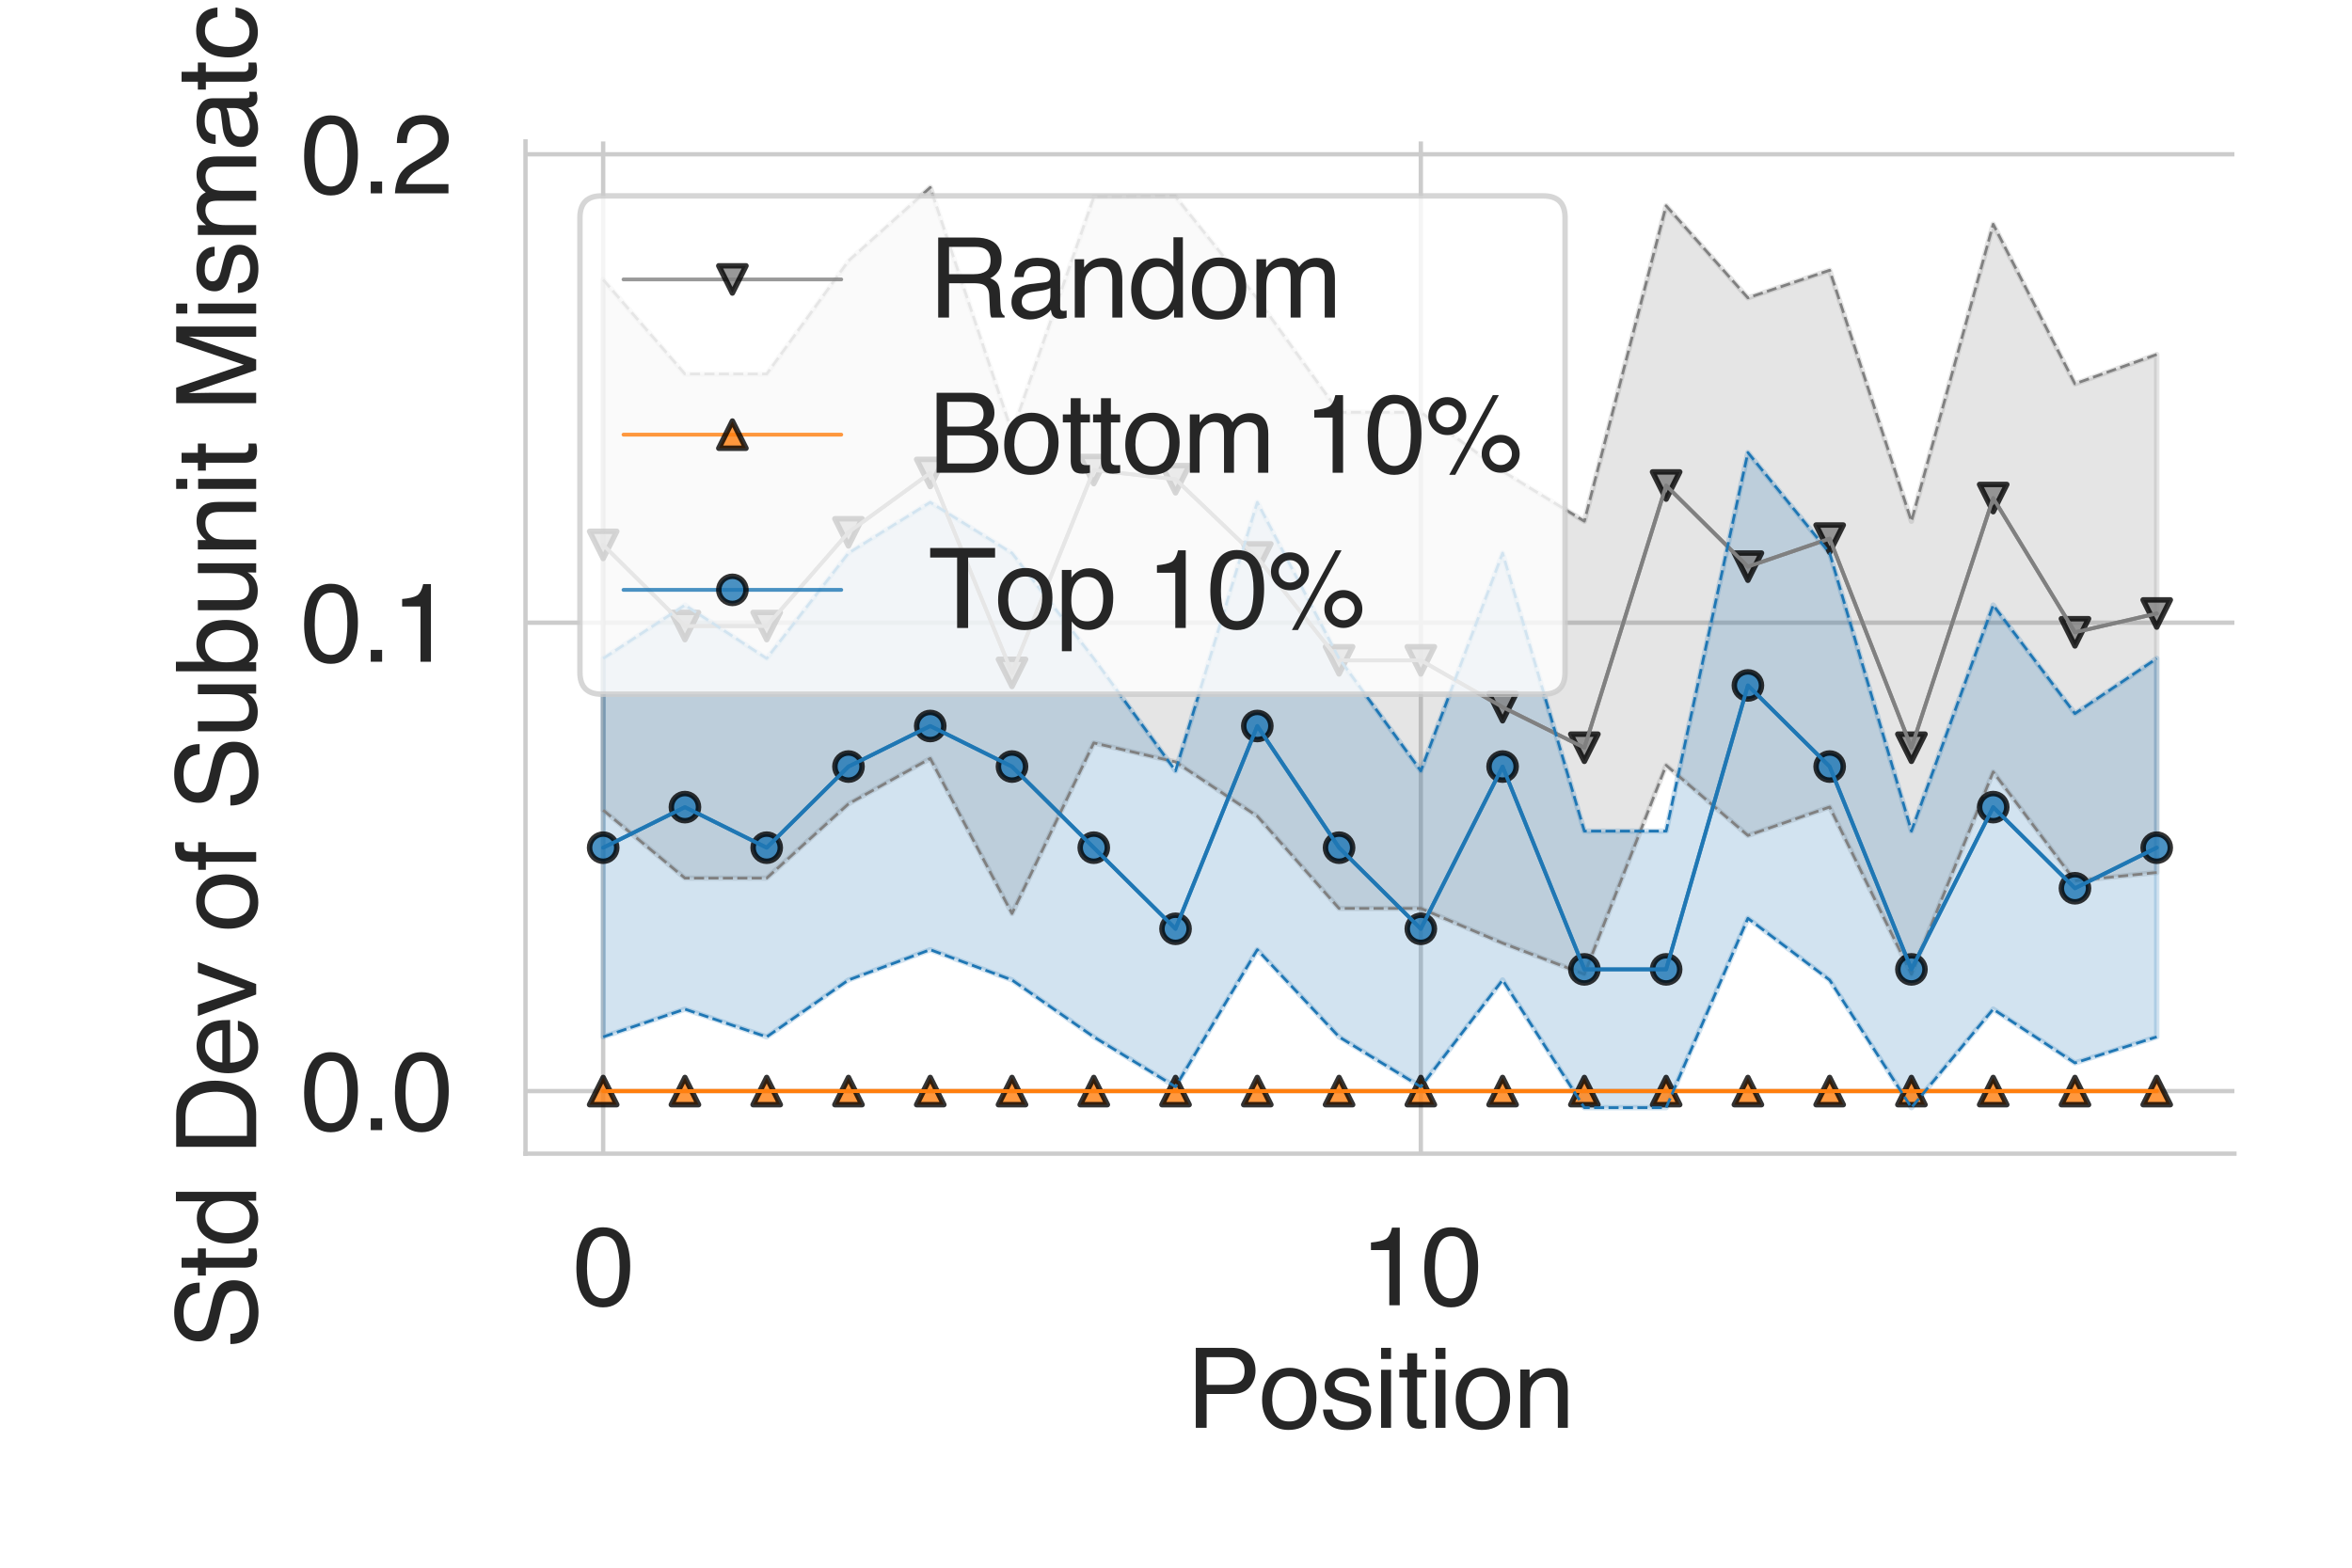 <?xml version="1.0" encoding="utf-8" standalone="no"?>
<!DOCTYPE svg PUBLIC "-//W3C//DTD SVG 1.1//EN"
  "http://www.w3.org/Graphics/SVG/1.1/DTD/svg11.dtd">
<svg height="288pt" version="1.1" viewBox="0 0 432 288" width="432pt" xmlns="http://www.w3.org/2000/svg" xmlns:xlink="http://www.w3.org/1999/xlink">
 <defs>
  <style type="text/css">*{stroke-linecap:butt;stroke-linejoin:round;}</style>
 </defs>
 <g id="figure_1">
  <g id="patch_1">
   <path d="M 0 288 
L 432 288 
L 432 0 
L 0 0 
z
" style="fill:#ffffff;"/>
  </g>
  <g id="axes_1">
   <g id="patch_2">
    <path d="M 96.52 211.94 
L 410.4 211.94 
L 410.4 25.986 
L 96.52 25.986 
z
" style="fill:#ffffff;"/>
   </g>
   <g id="matplotlib.axis_1">
    <g id="xtick_1">
     <g id="line2d_1">
      <path clip-path="url(#pa70cf678f8)" d="M 110.787 211.94 
L 110.787 25.986 
" style="fill:none;stroke:#cccccc;stroke-linecap:round;stroke-width:0.8;"/>
     </g>
     <g id="text_1">
      <!-- 0 -->
      <g style="fill:#262626;" transform="translate(105.226 239.787)scale(0.2 -0.2)">
       <defs>
        <path d="M 1731 4475 
Q 2600 4475 2988 3759 
Q 3288 3206 3288 2244 
Q 3288 1331 3016 734 
Q 2622 -122 1728 -122 
Q 922 -122 528 578 
Q 200 1163 200 2147 
Q 200 2909 397 3456 
Q 766 4475 1731 4475 
z
M 1725 391 
Q 2163 391 2422 778 
Q 2681 1166 2681 2222 
Q 2681 2984 2493 3476 
Q 2306 3969 1766 3969 
Q 1269 3969 1039 3501 
Q 809 3034 809 2125 
Q 809 1441 956 1025 
Q 1181 391 1725 391 
z
" id="Helvetica-30" transform="scale(0.016)"/>
       </defs>
       <use xlink:href="#Helvetica-30"/>
      </g>
     </g>
    </g>
    <g id="xtick_2">
     <g id="line2d_2">
      <path clip-path="url(#pa70cf678f8)" d="M 260.969 211.94 
L 260.969 25.986 
" style="fill:none;stroke:#cccccc;stroke-linecap:round;stroke-width:0.8;"/>
     </g>
     <g id="text_2">
      <!-- 10 -->
      <g style="fill:#262626;" transform="translate(249.847 239.787)scale(0.2 -0.2)">
       <defs>
        <path d="M 613 3169 
L 613 3600 
Q 1222 3659 1462 3798 
Q 1703 3938 1822 4456 
L 2266 4456 
L 2266 0 
L 1666 0 
L 1666 3169 
L 613 3169 
z
" id="Helvetica-31" transform="scale(0.016)"/>
       </defs>
       <use xlink:href="#Helvetica-31"/>
       <use x="55.615" xlink:href="#Helvetica-30"/>
      </g>
     </g>
    </g>
    <g id="text_3">
     <!-- Position -->
     <g style="fill:#262626;" transform="translate(217.885 262.303)scale(0.2 -0.2)">
      <defs>
       <path d="M 547 4591 
L 2613 4591 
Q 3225 4591 3600 4245 
Q 3975 3900 3975 3275 
Q 3975 2738 3640 2339 
Q 3306 1941 2613 1941 
L 1169 1941 
L 1169 0 
L 547 0 
L 547 4591 
z
M 3347 3272 
Q 3347 3778 2972 3959 
Q 2766 4056 2406 4056 
L 1169 4056 
L 1169 2466 
L 2406 2466 
Q 2825 2466 3086 2644 
Q 3347 2822 3347 3272 
z
" id="Helvetica-50" transform="scale(0.016)"/>
       <path d="M 1741 363 
Q 2300 363 2508 786 
Q 2716 1209 2716 1728 
Q 2716 2197 2566 2491 
Q 2328 2953 1747 2953 
Q 1231 2953 997 2559 
Q 763 2166 763 1609 
Q 763 1075 997 719 
Q 1231 363 1741 363 
z
M 1763 3444 
Q 2409 3444 2856 3012 
Q 3303 2581 3303 1744 
Q 3303 934 2909 406 
Q 2516 -122 1688 -122 
Q 997 -122 590 345 
Q 184 813 184 1600 
Q 184 2444 612 2944 
Q 1041 3444 1763 3444 
z
M 1744 3428 
L 1744 3428 
z
" id="Helvetica-6f" transform="scale(0.016)"/>
       <path d="M 747 1050 
Q 772 769 888 619 
Q 1100 347 1625 347 
Q 1938 347 2175 483 
Q 2413 619 2413 903 
Q 2413 1119 2222 1231 
Q 2100 1300 1741 1391 
L 1294 1503 
Q 866 1609 663 1741 
Q 300 1969 300 2372 
Q 300 2847 642 3140 
Q 984 3434 1563 3434 
Q 2319 3434 2653 2991 
Q 2863 2709 2856 2384 
L 2325 2384 
Q 2309 2575 2191 2731 
Q 1997 2953 1519 2953 
Q 1200 2953 1036 2831 
Q 872 2709 872 2509 
Q 872 2291 1088 2159 
Q 1213 2081 1456 2022 
L 1828 1931 
Q 2434 1784 2641 1647 
Q 2969 1431 2969 969 
Q 2969 522 2630 197 
Q 2291 -128 1597 -128 
Q 850 -128 539 211 
Q 228 550 206 1050 
L 747 1050 
z
M 1578 3428 
L 1578 3428 
z
" id="Helvetica-73" transform="scale(0.016)"/>
       <path d="M 413 3331 
L 984 3331 
L 984 0 
L 413 0 
L 413 3331 
z
M 413 4591 
L 984 4591 
L 984 3953 
L 413 3953 
L 413 4591 
z
" id="Helvetica-69" transform="scale(0.016)"/>
       <path d="M 525 4281 
L 1094 4281 
L 1094 3347 
L 1628 3347 
L 1628 2888 
L 1094 2888 
L 1094 703 
Q 1094 528 1213 469 
Q 1278 434 1431 434 
Q 1472 434 1519 436 
Q 1566 438 1628 444 
L 1628 0 
Q 1531 -28 1426 -40 
Q 1322 -53 1200 -53 
Q 806 -53 665 148 
Q 525 350 525 672 
L 525 2888 
L 72 2888 
L 72 3347 
L 525 3347 
L 525 4281 
z
" id="Helvetica-74" transform="scale(0.016)"/>
       <path d="M 413 3347 
L 947 3347 
L 947 2872 
Q 1184 3166 1450 3294 
Q 1716 3422 2041 3422 
Q 2753 3422 3003 2925 
Q 3141 2653 3141 2147 
L 3141 0 
L 2569 0 
L 2569 2109 
Q 2569 2416 2478 2603 
Q 2328 2916 1934 2916 
Q 1734 2916 1606 2875 
Q 1375 2806 1200 2600 
Q 1059 2434 1017 2257 
Q 975 2081 975 1753 
L 975 0 
L 413 0 
L 413 3347 
z
M 1734 3428 
L 1734 3428 
z
" id="Helvetica-6e" transform="scale(0.016)"/>
      </defs>
      <use xlink:href="#Helvetica-50"/>
      <use x="66.699" xlink:href="#Helvetica-6f"/>
      <use x="122.314" xlink:href="#Helvetica-73"/>
      <use x="172.314" xlink:href="#Helvetica-69"/>
      <use x="194.531" xlink:href="#Helvetica-74"/>
      <use x="222.314" xlink:href="#Helvetica-69"/>
      <use x="244.531" xlink:href="#Helvetica-6f"/>
      <use x="300.146" xlink:href="#Helvetica-6e"/>
     </g>
    </g>
   </g>
   <g id="matplotlib.axis_2">
    <g id="ytick_1">
     <g id="line2d_3">
      <path clip-path="url(#pa70cf678f8)" d="M 96.52 200.44 
L 410.4 200.44 
" style="fill:none;stroke:#cccccc;stroke-linecap:round;stroke-width:0.8;"/>
     </g>
     <g id="text_4">
      <!-- 0.0 -->
      <g style="fill:#262626;" transform="translate(55.22 207.614)scale(0.2 -0.2)">
       <defs>
        <path d="M 547 681 
L 1200 681 
L 1200 0 
L 547 0 
L 547 681 
z
" id="Helvetica-2e" transform="scale(0.016)"/>
       </defs>
       <use xlink:href="#Helvetica-30"/>
       <use x="55.615" xlink:href="#Helvetica-2e"/>
       <use x="83.398" xlink:href="#Helvetica-30"/>
      </g>
     </g>
    </g>
    <g id="ytick_2">
     <g id="line2d_4">
      <path clip-path="url(#pa70cf678f8)" d="M 96.52 114.393 
L 410.4 114.393 
" style="fill:none;stroke:#cccccc;stroke-linecap:round;stroke-width:0.8;"/>
     </g>
     <g id="text_5">
      <!-- 0.1 -->
      <g style="fill:#262626;" transform="translate(55.22 121.566)scale(0.2 -0.2)">
       <use xlink:href="#Helvetica-30"/>
       <use x="55.615" xlink:href="#Helvetica-2e"/>
       <use x="83.398" xlink:href="#Helvetica-31"/>
      </g>
     </g>
    </g>
    <g id="ytick_3">
     <g id="line2d_5">
      <path clip-path="url(#pa70cf678f8)" d="M 96.52 28.346 
L 410.4 28.346 
" style="fill:none;stroke:#cccccc;stroke-linecap:round;stroke-width:0.8;"/>
     </g>
     <g id="text_6">
      <!-- 0.2 -->
      <g style="fill:#262626;" transform="translate(55.22 35.519)scale(0.2 -0.2)">
       <defs>
        <path d="M 200 0 
Q 231 578 439 1006 
Q 647 1434 1250 1784 
L 1850 2131 
Q 2253 2366 2416 2531 
Q 2672 2791 2672 3125 
Q 2672 3516 2437 3745 
Q 2203 3975 1813 3975 
Q 1234 3975 1013 3538 
Q 894 3303 881 2888 
L 309 2888 
Q 319 3472 525 3841 
Q 891 4491 1816 4491 
Q 2584 4491 2939 4075 
Q 3294 3659 3294 3150 
Q 3294 2613 2916 2231 
Q 2697 2009 2131 1694 
L 1703 1456 
Q 1397 1288 1222 1134 
Q 909 863 828 531 
L 3272 531 
L 3272 0 
L 200 0 
z
" id="Helvetica-32" transform="scale(0.016)"/>
       </defs>
       <use xlink:href="#Helvetica-30"/>
       <use x="55.615" xlink:href="#Helvetica-2e"/>
       <use x="83.398" xlink:href="#Helvetica-32"/>
      </g>
     </g>
    </g>
    <g id="text_7">
     <!-- Std Dev of Subunit Mismatch -->
     <g style="fill:#262626;" transform="translate(47.051 247.902)rotate(-90)scale(0.2 -0.2)">
      <defs>
       <path d="M 894 1481 
Q 916 1091 1078 847 
Q 1388 391 2169 391 
Q 2519 391 2806 491 
Q 3363 684 3363 1184 
Q 3363 1559 3128 1719 
Q 2891 1875 2384 1991 
L 1763 2131 
Q 1153 2269 900 2434 
Q 463 2722 463 3294 
Q 463 3913 891 4309 
Q 1319 4706 2103 4706 
Q 2825 4706 3329 4357 
Q 3834 4009 3834 3244 
L 3250 3244 
Q 3203 3613 3050 3809 
Q 2766 4169 2084 4169 
Q 1534 4169 1293 3937 
Q 1053 3706 1053 3400 
Q 1053 3063 1334 2906 
Q 1519 2806 2169 2656 
L 2813 2509 
Q 3278 2403 3531 2219 
Q 3969 1897 3969 1284 
Q 3969 522 3414 194 
Q 2859 -134 2125 -134 
Q 1269 -134 784 303 
Q 300 738 309 1481 
L 894 1481 
z
M 2150 4716 
L 2150 4716 
z
" id="Helvetica-53" transform="scale(0.016)"/>
       <path d="M 769 1634 
Q 769 1097 997 734 
Q 1225 372 1728 372 
Q 2119 372 2370 708 
Q 2622 1044 2622 1672 
Q 2622 2306 2362 2611 
Q 2103 2916 1722 2916 
Q 1297 2916 1033 2591 
Q 769 2266 769 1634 
z
M 1616 3406 
Q 2000 3406 2259 3244 
Q 2409 3150 2600 2916 
L 2600 4606 
L 3141 4606 
L 3141 0 
L 2634 0 
L 2634 466 
Q 2438 156 2169 18 
Q 1900 -119 1553 -119 
Q 994 -119 584 351 
Q 175 822 175 1603 
Q 175 2334 548 2870 
Q 922 3406 1616 3406 
z
" id="Helvetica-64" transform="scale(0.016)"/>
       <path id="Helvetica-20" transform="scale(0.016)"/>
       <path d="M 2250 531 
Q 2566 531 2769 597 
Q 3131 719 3363 1066 
Q 3547 1344 3628 1778 
Q 3675 2038 3675 2259 
Q 3675 3113 3336 3584 
Q 2997 4056 2244 4056 
L 1141 4056 
L 1141 531 
L 2250 531 
z
M 516 4591 
L 2375 4591 
Q 3322 4591 3844 3919 
Q 4309 3313 4309 2366 
Q 4309 1634 4034 1044 
Q 3550 0 2369 0 
L 516 0 
L 516 4591 
z
" id="Helvetica-44" transform="scale(0.016)"/>
       <path d="M 1806 3422 
Q 2163 3422 2497 3255 
Q 2831 3088 3006 2822 
Q 3175 2569 3231 2231 
Q 3281 2000 3281 1494 
L 828 1494 
Q 844 984 1069 676 
Q 1294 369 1766 369 
Q 2206 369 2469 659 
Q 2619 828 2681 1050 
L 3234 1050 
Q 3213 866 3089 639 
Q 2966 413 2813 269 
Q 2556 19 2178 -69 
Q 1975 -119 1719 -119 
Q 1094 -119 659 336 
Q 225 791 225 1609 
Q 225 2416 662 2919 
Q 1100 3422 1806 3422 
z
M 2703 1941 
Q 2669 2306 2544 2525 
Q 2313 2931 1772 2931 
Q 1384 2931 1121 2651 
Q 859 2372 844 1941 
L 2703 1941 
z
M 1753 3428 
L 1753 3428 
z
" id="Helvetica-65" transform="scale(0.016)"/>
       <path d="M 688 3347 
L 1581 622 
L 2516 3347 
L 3131 3347 
L 1869 0 
L 1269 0 
L 34 3347 
L 688 3347 
z
" id="Helvetica-76" transform="scale(0.016)"/>
       <path d="M 553 3856 
Q 566 4206 675 4369 
Q 872 4656 1434 4656 
Q 1488 4656 1544 4653 
Q 1600 4650 1672 4644 
L 1672 4131 
Q 1584 4138 1545 4139 
Q 1506 4141 1472 4141 
Q 1216 4141 1166 4008 
Q 1116 3875 1116 3331 
L 1672 3331 
L 1672 2888 
L 1109 2888 
L 1109 0 
L 553 0 
L 553 2888 
L 88 2888 
L 88 3331 
L 553 3331 
L 553 3856 
z
" id="Helvetica-66" transform="scale(0.016)"/>
       <path d="M 975 3347 
L 975 1125 
Q 975 869 1056 706 
Q 1206 406 1616 406 
Q 2203 406 2416 931 
Q 2531 1213 2531 1703 
L 2531 3347 
L 3094 3347 
L 3094 0 
L 2563 0 
L 2569 494 
Q 2459 303 2297 172 
Q 1975 -91 1516 -91 
Q 800 -91 541 388 
Q 400 644 400 1072 
L 400 3347 
L 975 3347 
z
M 1747 3428 
L 1747 3428 
z
" id="Helvetica-75" transform="scale(0.016)"/>
       <path d="M 369 4606 
L 916 4606 
L 916 2941 
Q 1100 3181 1356 3307 
Q 1613 3434 1913 3434 
Q 2538 3434 2927 3004 
Q 3316 2575 3316 1738 
Q 3316 944 2931 419 
Q 2547 -106 1866 -106 
Q 1484 -106 1222 78 
Q 1066 188 888 428 
L 888 0 
L 369 0 
L 369 4606 
z
M 1831 391 
Q 2288 391 2514 753 
Q 2741 1116 2741 1709 
Q 2741 2238 2514 2584 
Q 2288 2931 1847 2931 
Q 1463 2931 1173 2647 
Q 884 2363 884 1709 
Q 884 1238 1003 944 
Q 1225 391 1831 391 
z
" id="Helvetica-62" transform="scale(0.016)"/>
       <path d="M 472 4591 
L 1363 4591 
L 2681 709 
L 3991 4591 
L 4872 4591 
L 4872 0 
L 4281 0 
L 4281 2709 
Q 4281 2850 4287 3175 
Q 4294 3500 4294 3872 
L 2984 0 
L 2369 0 
L 1050 3872 
L 1050 3731 
Q 1050 3563 1058 3217 
Q 1066 2872 1066 2709 
L 1066 0 
L 472 0 
L 472 4591 
z
" id="Helvetica-4d" transform="scale(0.016)"/>
       <path d="M 413 3347 
L 969 3347 
L 969 2872 
Q 1169 3119 1331 3231 
Q 1609 3422 1963 3422 
Q 2363 3422 2606 3225 
Q 2744 3113 2856 2894 
Q 3044 3163 3297 3292 
Q 3550 3422 3866 3422 
Q 4541 3422 4784 2934 
Q 4916 2672 4916 2228 
L 4916 0 
L 4331 0 
L 4331 2325 
Q 4331 2659 4164 2784 
Q 3997 2909 3756 2909 
Q 3425 2909 3186 2687 
Q 2947 2466 2947 1947 
L 2947 0 
L 2375 0 
L 2375 2184 
Q 2375 2525 2294 2681 
Q 2166 2916 1816 2916 
Q 1497 2916 1236 2669 
Q 975 2422 975 1775 
L 975 0 
L 413 0 
L 413 3347 
z
" id="Helvetica-6d" transform="scale(0.016)"/>
       <path d="M 844 891 
Q 844 647 1022 506 
Q 1200 366 1444 366 
Q 1741 366 2019 503 
Q 2488 731 2488 1250 
L 2488 1703 
Q 2384 1638 2221 1594 
Q 2059 1550 1903 1531 
L 1563 1488 
Q 1256 1447 1103 1359 
Q 844 1213 844 891 
z
M 2206 2028 
Q 2400 2053 2466 2191 
Q 2503 2266 2503 2406 
Q 2503 2694 2298 2823 
Q 2094 2953 1713 2953 
Q 1272 2953 1088 2716 
Q 984 2584 953 2325 
L 428 2325 
Q 444 2944 830 3186 
Q 1216 3428 1725 3428 
Q 2316 3428 2684 3203 
Q 3050 2978 3050 2503 
L 3050 575 
Q 3050 488 3086 434 
Q 3122 381 3238 381 
Q 3275 381 3322 386 
Q 3369 391 3422 400 
L 3422 -16 
Q 3291 -53 3222 -62 
Q 3153 -72 3034 -72 
Q 2744 -72 2613 134 
Q 2544 244 2516 444 
Q 2344 219 2022 53 
Q 1700 -113 1313 -113 
Q 847 -113 551 170 
Q 256 453 256 878 
Q 256 1344 547 1600 
Q 838 1856 1309 1916 
L 2206 2028 
z
M 1741 3428 
L 1741 3428 
z
" id="Helvetica-61" transform="scale(0.016)"/>
       <path d="M 1703 3444 
Q 2269 3444 2623 3169 
Q 2978 2894 3050 2222 
L 2503 2222 
Q 2453 2531 2275 2736 
Q 2097 2941 1703 2941 
Q 1166 2941 934 2416 
Q 784 2075 784 1575 
Q 784 1072 996 728 
Q 1209 384 1666 384 
Q 2016 384 2220 598 
Q 2425 813 2503 1184 
L 3050 1184 
Q 2956 519 2581 211 
Q 2206 -97 1622 -97 
Q 966 -97 575 383 
Q 184 863 184 1581 
Q 184 2463 612 2953 
Q 1041 3444 1703 3444 
z
M 1616 3428 
L 1616 3428 
z
" id="Helvetica-63" transform="scale(0.016)"/>
       <path d="M 413 4606 
L 975 4606 
L 975 2894 
Q 1175 3147 1334 3250 
Q 1606 3428 2013 3428 
Q 2741 3428 3000 2919 
Q 3141 2641 3141 2147 
L 3141 0 
L 2563 0 
L 2563 2109 
Q 2563 2478 2469 2650 
Q 2316 2925 1894 2925 
Q 1544 2925 1259 2684 
Q 975 2444 975 1775 
L 975 0 
L 413 0 
L 413 4606 
z
" id="Helvetica-68" transform="scale(0.016)"/>
      </defs>
      <use xlink:href="#Helvetica-53"/>
      <use x="66.699" xlink:href="#Helvetica-74"/>
      <use x="94.482" xlink:href="#Helvetica-64"/>
      <use x="150.098" xlink:href="#Helvetica-20"/>
      <use x="177.881" xlink:href="#Helvetica-44"/>
      <use x="250.098" xlink:href="#Helvetica-65"/>
      <use x="305.713" xlink:href="#Helvetica-76"/>
      <use x="355.713" xlink:href="#Helvetica-20"/>
      <use x="383.496" xlink:href="#Helvetica-6f"/>
      <use x="439.111" xlink:href="#Helvetica-66"/>
      <use x="466.895" xlink:href="#Helvetica-20"/>
      <use x="494.678" xlink:href="#Helvetica-53"/>
      <use x="561.377" xlink:href="#Helvetica-75"/>
      <use x="616.992" xlink:href="#Helvetica-62"/>
      <use x="672.607" xlink:href="#Helvetica-75"/>
      <use x="728.223" xlink:href="#Helvetica-6e"/>
      <use x="783.838" xlink:href="#Helvetica-69"/>
      <use x="806.055" xlink:href="#Helvetica-74"/>
      <use x="833.838" xlink:href="#Helvetica-20"/>
      <use x="861.621" xlink:href="#Helvetica-4d"/>
      <use x="944.922" xlink:href="#Helvetica-69"/>
      <use x="967.139" xlink:href="#Helvetica-73"/>
      <use x="1017.139" xlink:href="#Helvetica-6d"/>
      <use x="1100.439" xlink:href="#Helvetica-61"/>
      <use x="1156.055" xlink:href="#Helvetica-74"/>
      <use x="1183.838" xlink:href="#Helvetica-63"/>
      <use x="1233.838" xlink:href="#Helvetica-68"/>
     </g>
    </g>
   </g>
   <g id="PolyCollection_1">
    <defs>
     <path d="M 110.787 -236.617 
L 110.787 -139.169 
L 125.805 -126.68 
L 140.824 -126.68 
L 155.842 -140.319 
L 170.86 -148.657 
L 185.878 -120.175 
L 200.896 -151.52 
L 215.915 -148.029 
L 230.933 -138.057 
L 245.951 -121.112 
L 260.969 -121.112 
L 275.987 -114.745 
L 291.005 -109.021 
L 306.024 -147.409 
L 321.042 -134.516 
L 336.06 -139.74 
L 351.078 -109.021 
L 366.096 -146.192 
L 381.115 -126.182 
L 396.133 -127.712 
L 396.133 -222.878 
L 396.133 -222.878 
L 381.115 -217.491 
L 366.096 -246.804 
L 351.078 -192.246 
L 336.06 -238.352 
L 321.042 -233.283 
L 306.024 -250.198 
L 291.005 -192.246 
L 275.987 -201.426 
L 260.969 -212.268 
L 245.951 -212.268 
L 230.933 -233.118 
L 215.915 -251.883 
L 200.896 -251.768 
L 185.878 -208.594 
L 170.86 -253.561 
L 155.842 -240.078 
L 140.824 -219.298 
L 125.805 -219.298 
L 110.787 -236.617 
z
" id="m9603564e3f" style="stroke:#808080;stroke-opacity:0.2;"/>
    </defs>
    <g clip-path="url(#pa70cf678f8)">
     <use style="fill:#808080;fill-opacity:0.2;stroke:#808080;stroke-opacity:0.2;" x="0" xlink:href="#m9603564e3f" y="288"/>
    </g>
   </g>
   <g id="PolyCollection_2">
    <defs>
     <path d="M 110.787 -87.56 
L 110.787 -87.56 
L 125.805 -87.56 
L 140.824 -87.56 
L 155.842 -87.56 
L 170.86 -87.56 
L 185.878 -87.56 
L 200.896 -87.56 
L 215.915 -87.56 
L 230.933 -87.56 
L 245.951 -87.56 
L 260.969 -87.56 
L 275.987 -87.56 
L 291.005 -87.56 
L 306.024 -87.56 
L 321.042 -87.56 
L 336.06 -87.56 
L 351.078 -87.56 
L 366.096 -87.56 
L 381.115 -87.56 
L 396.133 -87.56 
L 396.133 -87.56 
L 396.133 -87.56 
L 381.115 -87.56 
L 366.096 -87.56 
L 351.078 -87.56 
L 336.06 -87.56 
L 321.042 -87.56 
L 306.024 -87.56 
L 291.005 -87.56 
L 275.987 -87.56 
L 260.969 -87.56 
L 245.951 -87.56 
L 230.933 -87.56 
L 215.915 -87.56 
L 200.896 -87.56 
L 185.878 -87.56 
L 170.86 -87.56 
L 155.842 -87.56 
L 140.824 -87.56 
L 125.805 -87.56 
L 110.787 -87.56 
z
" id="m4f80c6db91" style="stroke:#ff7f0e;stroke-opacity:0.2;"/>
    </defs>
    <g clip-path="url(#pa70cf678f8)">
     <use style="fill:#ff7f0e;fill-opacity:0.2;stroke:#ff7f0e;stroke-opacity:0.2;" x="0" xlink:href="#m4f80c6db91" y="288"/>
    </g>
   </g>
   <g id="PolyCollection_3">
    <defs>
     <path d="M 110.787 -167.031 
L 110.787 -97.511 
L 125.805 -102.607 
L 140.824 -97.511 
L 155.842 -107.961 
L 170.86 -113.532 
L 185.878 -107.961 
L 200.896 -97.511 
L 215.915 -88.348 
L 230.933 -113.532 
L 245.951 -97.511 
L 260.969 -88.348 
L 275.987 -107.961 
L 291.005 -84.512 
L 306.024 -84.512 
L 321.042 -119.293 
L 336.06 -107.961 
L 351.078 -84.512 
L 366.096 -102.607 
L 381.115 -92.73 
L 396.133 -97.511 
L 396.133 -167.031 
L 396.133 -167.031 
L 381.115 -156.909 
L 366.096 -176.839 
L 351.078 -135.318 
L 336.06 -186.389 
L 321.042 -204.865 
L 306.024 -135.318 
L 291.005 -135.318 
L 275.987 -186.389 
L 260.969 -146.386 
L 245.951 -167.031 
L 230.933 -195.722 
L 215.915 -146.386 
L 200.896 -167.031 
L 185.878 -186.389 
L 170.86 -195.722 
L 155.842 -186.389 
L 140.824 -167.031 
L 125.805 -176.839 
L 110.787 -167.031 
z
" id="m3f348e0a82" style="stroke:#1f77b4;stroke-opacity:0.2;"/>
    </defs>
    <g clip-path="url(#pa70cf678f8)">
     <use style="fill:#1f77b4;fill-opacity:0.2;stroke:#1f77b4;stroke-opacity:0.2;" x="0" xlink:href="#m3f348e0a82" y="288"/>
    </g>
   </g>
   <g id="line2d_6">
    <path clip-path="url(#pa70cf678f8)" d="M 110.787 100.107 
L 125.805 115.011 
L 140.824 115.011 
L 155.842 97.801 
L 170.86 86.891 
L 185.878 123.616 
L 200.896 86.356 
L 215.915 88.044 
L 230.933 102.413 
L 245.951 121.31 
L 260.969 121.31 
L 275.987 129.915 
L 291.005 137.367 
L 306.024 89.197 
L 321.042 104.1 
L 336.06 98.954 
L 351.078 137.367 
L 366.096 91.502 
L 381.115 116.164 
L 396.133 112.705 
" style="fill:none;stroke:#808080;stroke-linecap:round;stroke-opacity:0.8;stroke-width:0.7;"/>
    <defs>
     <path d="M -0 2.5 
L 2.5 -2.5 
L -2.5 -2.5 
z
" id="mea5cc0c443" style="stroke:#000000;stroke-linejoin:miter;stroke-opacity:0.8;"/>
    </defs>
    <g clip-path="url(#pa70cf678f8)">
     <use style="fill:#808080;fill-opacity:0.8;stroke:#000000;stroke-linejoin:miter;stroke-opacity:0.8;" x="110.787" xlink:href="#mea5cc0c443" y="100.107"/>
     <use style="fill:#808080;fill-opacity:0.8;stroke:#000000;stroke-linejoin:miter;stroke-opacity:0.8;" x="125.805" xlink:href="#mea5cc0c443" y="115.011"/>
     <use style="fill:#808080;fill-opacity:0.8;stroke:#000000;stroke-linejoin:miter;stroke-opacity:0.8;" x="140.824" xlink:href="#mea5cc0c443" y="115.011"/>
     <use style="fill:#808080;fill-opacity:0.8;stroke:#000000;stroke-linejoin:miter;stroke-opacity:0.8;" x="155.842" xlink:href="#mea5cc0c443" y="97.801"/>
     <use style="fill:#808080;fill-opacity:0.8;stroke:#000000;stroke-linejoin:miter;stroke-opacity:0.8;" x="170.86" xlink:href="#mea5cc0c443" y="86.891"/>
     <use style="fill:#808080;fill-opacity:0.8;stroke:#000000;stroke-linejoin:miter;stroke-opacity:0.8;" x="185.878" xlink:href="#mea5cc0c443" y="123.616"/>
     <use style="fill:#808080;fill-opacity:0.8;stroke:#000000;stroke-linejoin:miter;stroke-opacity:0.8;" x="200.896" xlink:href="#mea5cc0c443" y="86.356"/>
     <use style="fill:#808080;fill-opacity:0.8;stroke:#000000;stroke-linejoin:miter;stroke-opacity:0.8;" x="215.915" xlink:href="#mea5cc0c443" y="88.044"/>
     <use style="fill:#808080;fill-opacity:0.8;stroke:#000000;stroke-linejoin:miter;stroke-opacity:0.8;" x="230.933" xlink:href="#mea5cc0c443" y="102.413"/>
     <use style="fill:#808080;fill-opacity:0.8;stroke:#000000;stroke-linejoin:miter;stroke-opacity:0.8;" x="245.951" xlink:href="#mea5cc0c443" y="121.31"/>
     <use style="fill:#808080;fill-opacity:0.8;stroke:#000000;stroke-linejoin:miter;stroke-opacity:0.8;" x="260.969" xlink:href="#mea5cc0c443" y="121.31"/>
     <use style="fill:#808080;fill-opacity:0.8;stroke:#000000;stroke-linejoin:miter;stroke-opacity:0.8;" x="275.987" xlink:href="#mea5cc0c443" y="129.915"/>
     <use style="fill:#808080;fill-opacity:0.8;stroke:#000000;stroke-linejoin:miter;stroke-opacity:0.8;" x="291.005" xlink:href="#mea5cc0c443" y="137.367"/>
     <use style="fill:#808080;fill-opacity:0.8;stroke:#000000;stroke-linejoin:miter;stroke-opacity:0.8;" x="306.024" xlink:href="#mea5cc0c443" y="89.197"/>
     <use style="fill:#808080;fill-opacity:0.8;stroke:#000000;stroke-linejoin:miter;stroke-opacity:0.8;" x="321.042" xlink:href="#mea5cc0c443" y="104.1"/>
     <use style="fill:#808080;fill-opacity:0.8;stroke:#000000;stroke-linejoin:miter;stroke-opacity:0.8;" x="336.06" xlink:href="#mea5cc0c443" y="98.954"/>
     <use style="fill:#808080;fill-opacity:0.8;stroke:#000000;stroke-linejoin:miter;stroke-opacity:0.8;" x="351.078" xlink:href="#mea5cc0c443" y="137.367"/>
     <use style="fill:#808080;fill-opacity:0.8;stroke:#000000;stroke-linejoin:miter;stroke-opacity:0.8;" x="366.096" xlink:href="#mea5cc0c443" y="91.502"/>
     <use style="fill:#808080;fill-opacity:0.8;stroke:#000000;stroke-linejoin:miter;stroke-opacity:0.8;" x="381.115" xlink:href="#mea5cc0c443" y="116.164"/>
     <use style="fill:#808080;fill-opacity:0.8;stroke:#000000;stroke-linejoin:miter;stroke-opacity:0.8;" x="396.133" xlink:href="#mea5cc0c443" y="112.705"/>
    </g>
   </g>
   <g id="line2d_7">
    <path clip-path="url(#pa70cf678f8)" d="M 110.787 100.107 
L 125.805 115.011 
L 140.824 115.011 
L 155.842 97.801 
L 170.86 86.891 
L 185.878 123.616 
L 200.896 86.356 
L 215.915 88.044 
L 230.933 102.413 
L 245.951 121.31 
L 260.969 121.31 
L 275.987 129.915 
L 291.005 137.367 
L 306.024 89.197 
L 321.042 104.1 
L 336.06 98.954 
L 351.078 137.367 
L 366.096 91.502 
L 381.115 116.164 
L 396.133 112.705 
" style="fill:none;stroke:#808080;stroke-linecap:round;stroke-width:0.7;"/>
   </g>
   <g id="line2d_8">
    <path clip-path="url(#pa70cf678f8)" d="M 110.787 148.831 
L 125.805 161.32 
L 140.824 161.32 
L 155.842 147.681 
L 170.86 139.343 
L 185.878 167.825 
L 200.896 136.48 
L 215.915 139.971 
L 230.933 149.943 
L 245.951 166.888 
L 260.969 166.888 
L 275.987 173.255 
L 291.005 178.979 
L 306.024 140.591 
L 321.042 153.484 
L 336.06 148.26 
L 351.078 178.979 
L 366.096 141.808 
L 381.115 161.818 
L 396.133 160.288 
" style="fill:none;stroke:#808080;stroke-dasharray:1.85,0.8;stroke-dashoffset:0;stroke-width:0.5;"/>
   </g>
   <g id="line2d_9">
    <path clip-path="url(#pa70cf678f8)" d="M 110.787 51.383 
L 125.805 68.702 
L 140.824 68.702 
L 155.842 47.922 
L 170.86 34.439 
L 185.878 79.406 
L 200.896 36.232 
L 215.915 36.117 
L 230.933 54.882 
L 245.951 75.732 
L 260.969 75.732 
L 275.987 86.574 
L 291.005 95.754 
L 306.024 37.802 
L 321.042 54.717 
L 336.06 49.648 
L 351.078 95.754 
L 366.096 41.196 
L 381.115 70.509 
L 396.133 65.122 
" style="fill:none;stroke:#808080;stroke-dasharray:1.85,0.8;stroke-dashoffset:0;stroke-width:0.5;"/>
   </g>
   <g id="line2d_10">
    <path clip-path="url(#pa70cf678f8)" d="M 110.787 200.44 
L 125.805 200.44 
L 140.824 200.44 
L 155.842 200.44 
L 170.86 200.44 
L 185.878 200.44 
L 200.896 200.44 
L 215.915 200.44 
L 230.933 200.44 
L 245.951 200.44 
L 260.969 200.44 
L 275.987 200.44 
L 291.005 200.44 
L 306.024 200.44 
L 321.042 200.44 
L 336.06 200.44 
L 351.078 200.44 
L 366.096 200.44 
L 381.115 200.44 
L 396.133 200.44 
" style="fill:none;stroke:#ff7f0e;stroke-linecap:round;stroke-opacity:0.8;stroke-width:0.7;"/>
    <defs>
     <path d="M 0 -2.5 
L -2.5 2.5 
L 2.5 2.5 
z
" id="m9674df038f" style="stroke:#000000;stroke-linejoin:miter;stroke-opacity:0.8;"/>
    </defs>
    <g clip-path="url(#pa70cf678f8)">
     <use style="fill:#ff7f0e;fill-opacity:0.8;stroke:#000000;stroke-linejoin:miter;stroke-opacity:0.8;" x="110.787" xlink:href="#m9674df038f" y="200.44"/>
     <use style="fill:#ff7f0e;fill-opacity:0.8;stroke:#000000;stroke-linejoin:miter;stroke-opacity:0.8;" x="125.805" xlink:href="#m9674df038f" y="200.44"/>
     <use style="fill:#ff7f0e;fill-opacity:0.8;stroke:#000000;stroke-linejoin:miter;stroke-opacity:0.8;" x="140.824" xlink:href="#m9674df038f" y="200.44"/>
     <use style="fill:#ff7f0e;fill-opacity:0.8;stroke:#000000;stroke-linejoin:miter;stroke-opacity:0.8;" x="155.842" xlink:href="#m9674df038f" y="200.44"/>
     <use style="fill:#ff7f0e;fill-opacity:0.8;stroke:#000000;stroke-linejoin:miter;stroke-opacity:0.8;" x="170.86" xlink:href="#m9674df038f" y="200.44"/>
     <use style="fill:#ff7f0e;fill-opacity:0.8;stroke:#000000;stroke-linejoin:miter;stroke-opacity:0.8;" x="185.878" xlink:href="#m9674df038f" y="200.44"/>
     <use style="fill:#ff7f0e;fill-opacity:0.8;stroke:#000000;stroke-linejoin:miter;stroke-opacity:0.8;" x="200.896" xlink:href="#m9674df038f" y="200.44"/>
     <use style="fill:#ff7f0e;fill-opacity:0.8;stroke:#000000;stroke-linejoin:miter;stroke-opacity:0.8;" x="215.915" xlink:href="#m9674df038f" y="200.44"/>
     <use style="fill:#ff7f0e;fill-opacity:0.8;stroke:#000000;stroke-linejoin:miter;stroke-opacity:0.8;" x="230.933" xlink:href="#m9674df038f" y="200.44"/>
     <use style="fill:#ff7f0e;fill-opacity:0.8;stroke:#000000;stroke-linejoin:miter;stroke-opacity:0.8;" x="245.951" xlink:href="#m9674df038f" y="200.44"/>
     <use style="fill:#ff7f0e;fill-opacity:0.8;stroke:#000000;stroke-linejoin:miter;stroke-opacity:0.8;" x="260.969" xlink:href="#m9674df038f" y="200.44"/>
     <use style="fill:#ff7f0e;fill-opacity:0.8;stroke:#000000;stroke-linejoin:miter;stroke-opacity:0.8;" x="275.987" xlink:href="#m9674df038f" y="200.44"/>
     <use style="fill:#ff7f0e;fill-opacity:0.8;stroke:#000000;stroke-linejoin:miter;stroke-opacity:0.8;" x="291.005" xlink:href="#m9674df038f" y="200.44"/>
     <use style="fill:#ff7f0e;fill-opacity:0.8;stroke:#000000;stroke-linejoin:miter;stroke-opacity:0.8;" x="306.024" xlink:href="#m9674df038f" y="200.44"/>
     <use style="fill:#ff7f0e;fill-opacity:0.8;stroke:#000000;stroke-linejoin:miter;stroke-opacity:0.8;" x="321.042" xlink:href="#m9674df038f" y="200.44"/>
     <use style="fill:#ff7f0e;fill-opacity:0.8;stroke:#000000;stroke-linejoin:miter;stroke-opacity:0.8;" x="336.06" xlink:href="#m9674df038f" y="200.44"/>
     <use style="fill:#ff7f0e;fill-opacity:0.8;stroke:#000000;stroke-linejoin:miter;stroke-opacity:0.8;" x="351.078" xlink:href="#m9674df038f" y="200.44"/>
     <use style="fill:#ff7f0e;fill-opacity:0.8;stroke:#000000;stroke-linejoin:miter;stroke-opacity:0.8;" x="366.096" xlink:href="#m9674df038f" y="200.44"/>
     <use style="fill:#ff7f0e;fill-opacity:0.8;stroke:#000000;stroke-linejoin:miter;stroke-opacity:0.8;" x="381.115" xlink:href="#m9674df038f" y="200.44"/>
     <use style="fill:#ff7f0e;fill-opacity:0.8;stroke:#000000;stroke-linejoin:miter;stroke-opacity:0.8;" x="396.133" xlink:href="#m9674df038f" y="200.44"/>
    </g>
   </g>
   <g id="line2d_11">
    <path clip-path="url(#pa70cf678f8)" d="M 110.787 200.44 
L 125.805 200.44 
L 140.824 200.44 
L 155.842 200.44 
L 170.86 200.44 
L 185.878 200.44 
L 200.896 200.44 
L 215.915 200.44 
L 230.933 200.44 
L 245.951 200.44 
L 260.969 200.44 
L 275.987 200.44 
L 291.005 200.44 
L 306.024 200.44 
L 321.042 200.44 
L 336.06 200.44 
L 351.078 200.44 
L 366.096 200.44 
L 381.115 200.44 
L 396.133 200.44 
" style="fill:none;stroke:#ff7f0e;stroke-linecap:round;stroke-width:0.7;"/>
   </g>
   <g id="line2d_12">
    <path clip-path="url(#pa70cf678f8)" d="M 110.787 200.44 
L 125.805 200.44 
L 140.824 200.44 
L 155.842 200.44 
L 170.86 200.44 
L 185.878 200.44 
L 200.896 200.44 
L 215.915 200.44 
L 230.933 200.44 
L 245.951 200.44 
L 260.969 200.44 
L 275.987 200.44 
L 291.005 200.44 
L 306.024 200.44 
L 321.042 200.44 
L 336.06 200.44 
L 351.078 200.44 
L 366.096 200.44 
L 381.115 200.44 
L 396.133 200.44 
" style="fill:none;stroke:#ff7f0e;stroke-dasharray:1.85,0.8;stroke-dashoffset:0;stroke-width:0.5;"/>
   </g>
   <g id="line2d_13">
    <path clip-path="url(#pa70cf678f8)" d="M 110.787 200.44 
L 125.805 200.44 
L 140.824 200.44 
L 155.842 200.44 
L 170.86 200.44 
L 185.878 200.44 
L 200.896 200.44 
L 215.915 200.44 
L 230.933 200.44 
L 245.951 200.44 
L 260.969 200.44 
L 275.987 200.44 
L 291.005 200.44 
L 306.024 200.44 
L 321.042 200.44 
L 336.06 200.44 
L 351.078 200.44 
L 366.096 200.44 
L 381.115 200.44 
L 396.133 200.44 
" style="fill:none;stroke:#ff7f0e;stroke-dasharray:1.85,0.8;stroke-dashoffset:0;stroke-width:0.5;"/>
   </g>
   <g id="line2d_14">
    <path clip-path="url(#pa70cf678f8)" d="M 110.787 155.729 
L 125.805 148.277 
L 140.824 155.729 
L 155.842 140.825 
L 170.86 133.373 
L 185.878 140.825 
L 200.896 155.729 
L 215.915 170.633 
L 230.933 133.373 
L 245.951 155.729 
L 260.969 170.633 
L 275.987 140.825 
L 291.005 178.085 
L 306.024 178.085 
L 321.042 125.921 
L 336.06 140.825 
L 351.078 178.085 
L 366.096 148.277 
L 381.115 163.181 
L 396.133 155.729 
" style="fill:none;stroke:#1f77b4;stroke-linecap:round;stroke-opacity:0.8;stroke-width:0.7;"/>
    <defs>
     <path d="M 0 2.5 
C 0.663 2.5 1.299 2.237 1.768 1.768 
C 2.237 1.299 2.5 0.663 2.5 0 
C 2.5 -0.663 2.237 -1.299 1.768 -1.768 
C 1.299 -2.237 0.663 -2.5 0 -2.5 
C -0.663 -2.5 -1.299 -2.237 -1.768 -1.768 
C -2.237 -1.299 -2.5 -0.663 -2.5 0 
C -2.5 0.663 -2.237 1.299 -1.768 1.768 
C -1.299 2.237 -0.663 2.5 0 2.5 
z
" id="me008b44877" style="stroke:#000000;stroke-opacity:0.8;"/>
    </defs>
    <g clip-path="url(#pa70cf678f8)">
     <use style="fill:#1f77b4;fill-opacity:0.8;stroke:#000000;stroke-opacity:0.8;" x="110.787" xlink:href="#me008b44877" y="155.729"/>
     <use style="fill:#1f77b4;fill-opacity:0.8;stroke:#000000;stroke-opacity:0.8;" x="125.805" xlink:href="#me008b44877" y="148.277"/>
     <use style="fill:#1f77b4;fill-opacity:0.8;stroke:#000000;stroke-opacity:0.8;" x="140.824" xlink:href="#me008b44877" y="155.729"/>
     <use style="fill:#1f77b4;fill-opacity:0.8;stroke:#000000;stroke-opacity:0.8;" x="155.842" xlink:href="#me008b44877" y="140.825"/>
     <use style="fill:#1f77b4;fill-opacity:0.8;stroke:#000000;stroke-opacity:0.8;" x="170.86" xlink:href="#me008b44877" y="133.373"/>
     <use style="fill:#1f77b4;fill-opacity:0.8;stroke:#000000;stroke-opacity:0.8;" x="185.878" xlink:href="#me008b44877" y="140.825"/>
     <use style="fill:#1f77b4;fill-opacity:0.8;stroke:#000000;stroke-opacity:0.8;" x="200.896" xlink:href="#me008b44877" y="155.729"/>
     <use style="fill:#1f77b4;fill-opacity:0.8;stroke:#000000;stroke-opacity:0.8;" x="215.915" xlink:href="#me008b44877" y="170.633"/>
     <use style="fill:#1f77b4;fill-opacity:0.8;stroke:#000000;stroke-opacity:0.8;" x="230.933" xlink:href="#me008b44877" y="133.373"/>
     <use style="fill:#1f77b4;fill-opacity:0.8;stroke:#000000;stroke-opacity:0.8;" x="245.951" xlink:href="#me008b44877" y="155.729"/>
     <use style="fill:#1f77b4;fill-opacity:0.8;stroke:#000000;stroke-opacity:0.8;" x="260.969" xlink:href="#me008b44877" y="170.633"/>
     <use style="fill:#1f77b4;fill-opacity:0.8;stroke:#000000;stroke-opacity:0.8;" x="275.987" xlink:href="#me008b44877" y="140.825"/>
     <use style="fill:#1f77b4;fill-opacity:0.8;stroke:#000000;stroke-opacity:0.8;" x="291.005" xlink:href="#me008b44877" y="178.085"/>
     <use style="fill:#1f77b4;fill-opacity:0.8;stroke:#000000;stroke-opacity:0.8;" x="306.024" xlink:href="#me008b44877" y="178.085"/>
     <use style="fill:#1f77b4;fill-opacity:0.8;stroke:#000000;stroke-opacity:0.8;" x="321.042" xlink:href="#me008b44877" y="125.921"/>
     <use style="fill:#1f77b4;fill-opacity:0.8;stroke:#000000;stroke-opacity:0.8;" x="336.06" xlink:href="#me008b44877" y="140.825"/>
     <use style="fill:#1f77b4;fill-opacity:0.8;stroke:#000000;stroke-opacity:0.8;" x="351.078" xlink:href="#me008b44877" y="178.085"/>
     <use style="fill:#1f77b4;fill-opacity:0.8;stroke:#000000;stroke-opacity:0.8;" x="366.096" xlink:href="#me008b44877" y="148.277"/>
     <use style="fill:#1f77b4;fill-opacity:0.8;stroke:#000000;stroke-opacity:0.8;" x="381.115" xlink:href="#me008b44877" y="163.181"/>
     <use style="fill:#1f77b4;fill-opacity:0.8;stroke:#000000;stroke-opacity:0.8;" x="396.133" xlink:href="#me008b44877" y="155.729"/>
    </g>
   </g>
   <g id="line2d_15">
    <path clip-path="url(#pa70cf678f8)" d="M 110.787 155.729 
L 125.805 148.277 
L 140.824 155.729 
L 155.842 140.825 
L 170.86 133.373 
L 185.878 140.825 
L 200.896 155.729 
L 215.915 170.633 
L 230.933 133.373 
L 245.951 155.729 
L 260.969 170.633 
L 275.987 140.825 
L 291.005 178.085 
L 306.024 178.085 
L 321.042 125.921 
L 336.06 140.825 
L 351.078 178.085 
L 366.096 148.277 
L 381.115 163.181 
L 396.133 155.729 
" style="fill:none;stroke:#1f77b4;stroke-linecap:round;stroke-width:0.7;"/>
   </g>
   <g id="line2d_16">
    <path clip-path="url(#pa70cf678f8)" d="M 110.787 190.489 
L 125.805 185.393 
L 140.824 190.489 
L 155.842 180.039 
L 170.86 174.468 
L 185.878 180.039 
L 200.896 190.489 
L 215.915 199.652 
L 230.933 174.468 
L 245.951 190.489 
L 260.969 199.652 
L 275.987 180.039 
L 291.005 203.488 
L 306.024 203.488 
L 321.042 168.707 
L 336.06 180.039 
L 351.078 203.488 
L 366.096 185.393 
L 381.115 195.27 
L 396.133 190.489 
" style="fill:none;stroke:#1f77b4;stroke-dasharray:1.85,0.8;stroke-dashoffset:0;stroke-width:0.5;"/>
   </g>
   <g id="line2d_17">
    <path clip-path="url(#pa70cf678f8)" d="M 110.787 120.969 
L 125.805 111.161 
L 140.824 120.969 
L 155.842 101.611 
L 170.86 92.278 
L 185.878 101.611 
L 200.896 120.969 
L 215.915 141.614 
L 230.933 92.278 
L 245.951 120.969 
L 260.969 141.614 
L 275.987 101.611 
L 291.005 152.682 
L 306.024 152.682 
L 321.042 83.135 
L 336.06 101.611 
L 351.078 152.682 
L 366.096 111.161 
L 381.115 131.091 
L 396.133 120.969 
" style="fill:none;stroke:#1f77b4;stroke-dasharray:1.85,0.8;stroke-dashoffset:0;stroke-width:0.5;"/>
   </g>
   <g id="patch_3">
    <path d="M 96.52 211.94 
L 96.52 25.986 
" style="fill:none;stroke:#cccccc;stroke-linecap:square;stroke-linejoin:miter;stroke-width:0.8;"/>
   </g>
   <g id="patch_4">
    <path d="M 96.52 211.94 
L 410.4 211.94 
" style="fill:none;stroke:#cccccc;stroke-linecap:square;stroke-linejoin:miter;stroke-width:0.8;"/>
   </g>
   <g id="legend_1">
    <g id="patch_5">
     <path d="M 110.52 127.533 
L 283.461 127.533 
Q 287.461 127.533 287.461 123.533 
L 287.461 39.986 
Q 287.461 35.986 283.461 35.986 
L 110.52 35.986 
Q 106.52 35.986 106.52 39.986 
L 106.52 123.533 
Q 106.52 127.533 110.52 127.533 
z
" style="fill:#ffffff;opacity:0.8;stroke:#cccccc;stroke-linejoin:miter;"/>
    </g>
    <g id="line2d_18">
     <path d="M 114.52 51.333 
L 154.52 51.333 
" style="fill:none;stroke:#808080;stroke-linecap:round;stroke-opacity:0.8;stroke-width:0.7;"/>
    </g>
    <g id="line2d_19">
     <g>
      <use style="fill:#808080;fill-opacity:0.8;stroke:#000000;stroke-linejoin:miter;stroke-opacity:0.8;" x="134.52" xlink:href="#mea5cc0c443" y="51.333"/>
     </g>
    </g>
    <g id="text_8">
     <!-- Random -->
     <g style="fill:#262626;" transform="translate(170.52 58.333)scale(0.2 -0.2)">
      <defs>
       <path d="M 2622 2488 
Q 3059 2488 3314 2663 
Q 3569 2838 3569 3294 
Q 3569 3784 3213 3963 
Q 3022 4056 2703 4056 
L 1184 4056 
L 1184 2488 
L 2622 2488 
z
M 563 4591 
L 2688 4591 
Q 3213 4591 3553 4438 
Q 4200 4144 4200 3353 
Q 4200 2941 4029 2678 
Q 3859 2416 3553 2256 
Q 3822 2147 3958 1969 
Q 4094 1791 4109 1391 
L 4131 775 
Q 4141 513 4175 384 
Q 4231 166 4375 103 
L 4375 0 
L 3613 0 
Q 3581 59 3562 153 
Q 3544 247 3531 516 
L 3494 1281 
Q 3472 1731 3159 1884 
Q 2981 1969 2600 1969 
L 1184 1969 
L 1184 0 
L 563 0 
L 563 4591 
z
" id="Helvetica-52" transform="scale(0.016)"/>
      </defs>
      <use xlink:href="#Helvetica-52"/>
      <use x="72.217" xlink:href="#Helvetica-61"/>
      <use x="127.832" xlink:href="#Helvetica-6e"/>
      <use x="183.447" xlink:href="#Helvetica-64"/>
      <use x="239.062" xlink:href="#Helvetica-6f"/>
      <use x="294.678" xlink:href="#Helvetica-6d"/>
     </g>
    </g>
    <g id="line2d_20">
     <path d="M 114.52 79.849 
L 154.52 79.849 
" style="fill:none;stroke:#ff7f0e;stroke-linecap:round;stroke-opacity:0.8;stroke-width:0.7;"/>
    </g>
    <g id="line2d_21">
     <g>
      <use style="fill:#ff7f0e;fill-opacity:0.8;stroke:#000000;stroke-linejoin:miter;stroke-opacity:0.8;" x="134.52" xlink:href="#m9674df038f" y="79.849"/>
     </g>
    </g>
    <g id="text_9">
     <!-- Bottom 10% -->
     <g style="fill:#262626;" transform="translate(170.52 86.849)scale(0.2 -0.2)">
      <defs>
       <path d="M 2213 2650 
Q 2606 2650 2825 2759 
Q 3169 2931 3169 3378 
Q 3169 3828 2803 3984 
Q 2597 4072 2191 4072 
L 1081 4072 
L 1081 2650 
L 2213 2650 
z
M 2422 531 
Q 2994 531 3238 863 
Q 3391 1072 3391 1369 
Q 3391 1869 2944 2050 
Q 2706 2147 2316 2147 
L 1081 2147 
L 1081 531 
L 2422 531 
z
M 472 4591 
L 2444 4591 
Q 3250 4591 3591 4109 
Q 3791 3825 3791 3453 
Q 3791 3019 3544 2741 
Q 3416 2594 3175 2472 
Q 3528 2338 3703 2169 
Q 4013 1869 4013 1341 
Q 4013 897 3734 538 
Q 3319 0 2413 0 
L 472 0 
L 472 4591 
z
" id="Helvetica-42" transform="scale(0.016)"/>
       <path d="M 4363 2175 
Q 4813 2175 5131 1856 
Q 5450 1538 5450 1088 
Q 5450 638 5131 319 
Q 4813 0 4363 0 
Q 3909 0 3590 319 
Q 3272 638 3272 1088 
Q 3272 1538 3590 1856 
Q 3909 2175 4363 2175 
z
M 3909 4456 
L 4256 4456 
L 1753 -119 
L 1406 -119 
L 3909 4456 
z
M 1294 2606 
Q 1563 2606 1752 2795 
Q 1941 2984 1941 3250 
Q 1941 3516 1752 3705 
Q 1563 3894 1294 3894 
Q 1028 3894 839 3706 
Q 650 3519 650 3250 
Q 650 2984 839 2795 
Q 1028 2606 1294 2606 
z
M 1294 4341 
Q 1747 4341 2065 4020 
Q 2384 3700 2384 3250 
Q 2384 2800 2065 2481 
Q 1747 2163 1294 2163 
Q 844 2163 525 2481 
Q 206 2800 206 3250 
Q 206 3700 525 4020 
Q 844 4341 1294 4341 
z
M 4363 444 
Q 4628 444 4817 633 
Q 5006 822 5006 1088 
Q 5006 1353 4817 1542 
Q 4628 1731 4363 1731 
Q 4094 1731 3905 1542 
Q 3716 1353 3716 1088 
Q 3716 822 3905 633 
Q 4094 444 4363 444 
z
" id="Helvetica-25" transform="scale(0.016)"/>
      </defs>
      <use xlink:href="#Helvetica-42"/>
      <use x="66.699" xlink:href="#Helvetica-6f"/>
      <use x="122.314" xlink:href="#Helvetica-74"/>
      <use x="150.098" xlink:href="#Helvetica-74"/>
      <use x="177.881" xlink:href="#Helvetica-6f"/>
      <use x="233.496" xlink:href="#Helvetica-6d"/>
      <use x="316.797" xlink:href="#Helvetica-20"/>
      <use x="344.58" xlink:href="#Helvetica-31"/>
      <use x="400.195" xlink:href="#Helvetica-30"/>
      <use x="455.811" xlink:href="#Helvetica-25"/>
     </g>
    </g>
    <g id="line2d_22">
     <path d="M 114.52 108.364 
L 154.52 108.364 
" style="fill:none;stroke:#1f77b4;stroke-linecap:round;stroke-opacity:0.8;stroke-width:0.7;"/>
    </g>
    <g id="line2d_23">
     <g>
      <use style="fill:#1f77b4;fill-opacity:0.8;stroke:#000000;stroke-opacity:0.8;" x="134.52" xlink:href="#me008b44877" y="108.364"/>
     </g>
    </g>
    <g id="text_10">
     <!-- Top 10% -->
     <g style="fill:#262626;" transform="translate(170.52 115.364)scale(0.2 -0.2)">
      <defs>
       <path d="M 3828 4591 
L 3828 4044 
L 2281 4044 
L 2281 0 
L 1650 0 
L 1650 4044 
L 103 4044 
L 103 4591 
L 3828 4591 
z
" id="Helvetica-54" transform="scale(0.016)"/>
       <path d="M 1825 378 
Q 2219 378 2480 708 
Q 2741 1038 2741 1694 
Q 2741 2094 2625 2381 
Q 2406 2934 1825 2934 
Q 1241 2934 1025 2350 
Q 909 2038 909 1556 
Q 909 1169 1025 897 
Q 1244 378 1825 378 
z
M 369 3331 
L 916 3331 
L 916 2888 
Q 1084 3116 1284 3241 
Q 1569 3428 1953 3428 
Q 2522 3428 2919 2992 
Q 3316 2556 3316 1747 
Q 3316 653 2744 184 
Q 2381 -113 1900 -113 
Q 1522 -113 1266 53 
Q 1116 147 931 375 
L 931 -1334 
L 369 -1334 
L 369 3331 
z
" id="Helvetica-70" transform="scale(0.016)"/>
      </defs>
      <use xlink:href="#Helvetica-54"/>
      <use x="61.084" xlink:href="#Helvetica-6f"/>
      <use x="116.699" xlink:href="#Helvetica-70"/>
      <use x="172.314" xlink:href="#Helvetica-20"/>
      <use x="200.098" xlink:href="#Helvetica-31"/>
      <use x="255.713" xlink:href="#Helvetica-30"/>
      <use x="311.328" xlink:href="#Helvetica-25"/>
     </g>
    </g>
   </g>
  </g>
 </g>
 <defs>
  <clipPath id="pa70cf678f8">
   <rect height="185.954" width="313.88" x="96.52" y="25.986"/>
  </clipPath>
 </defs>
</svg>
